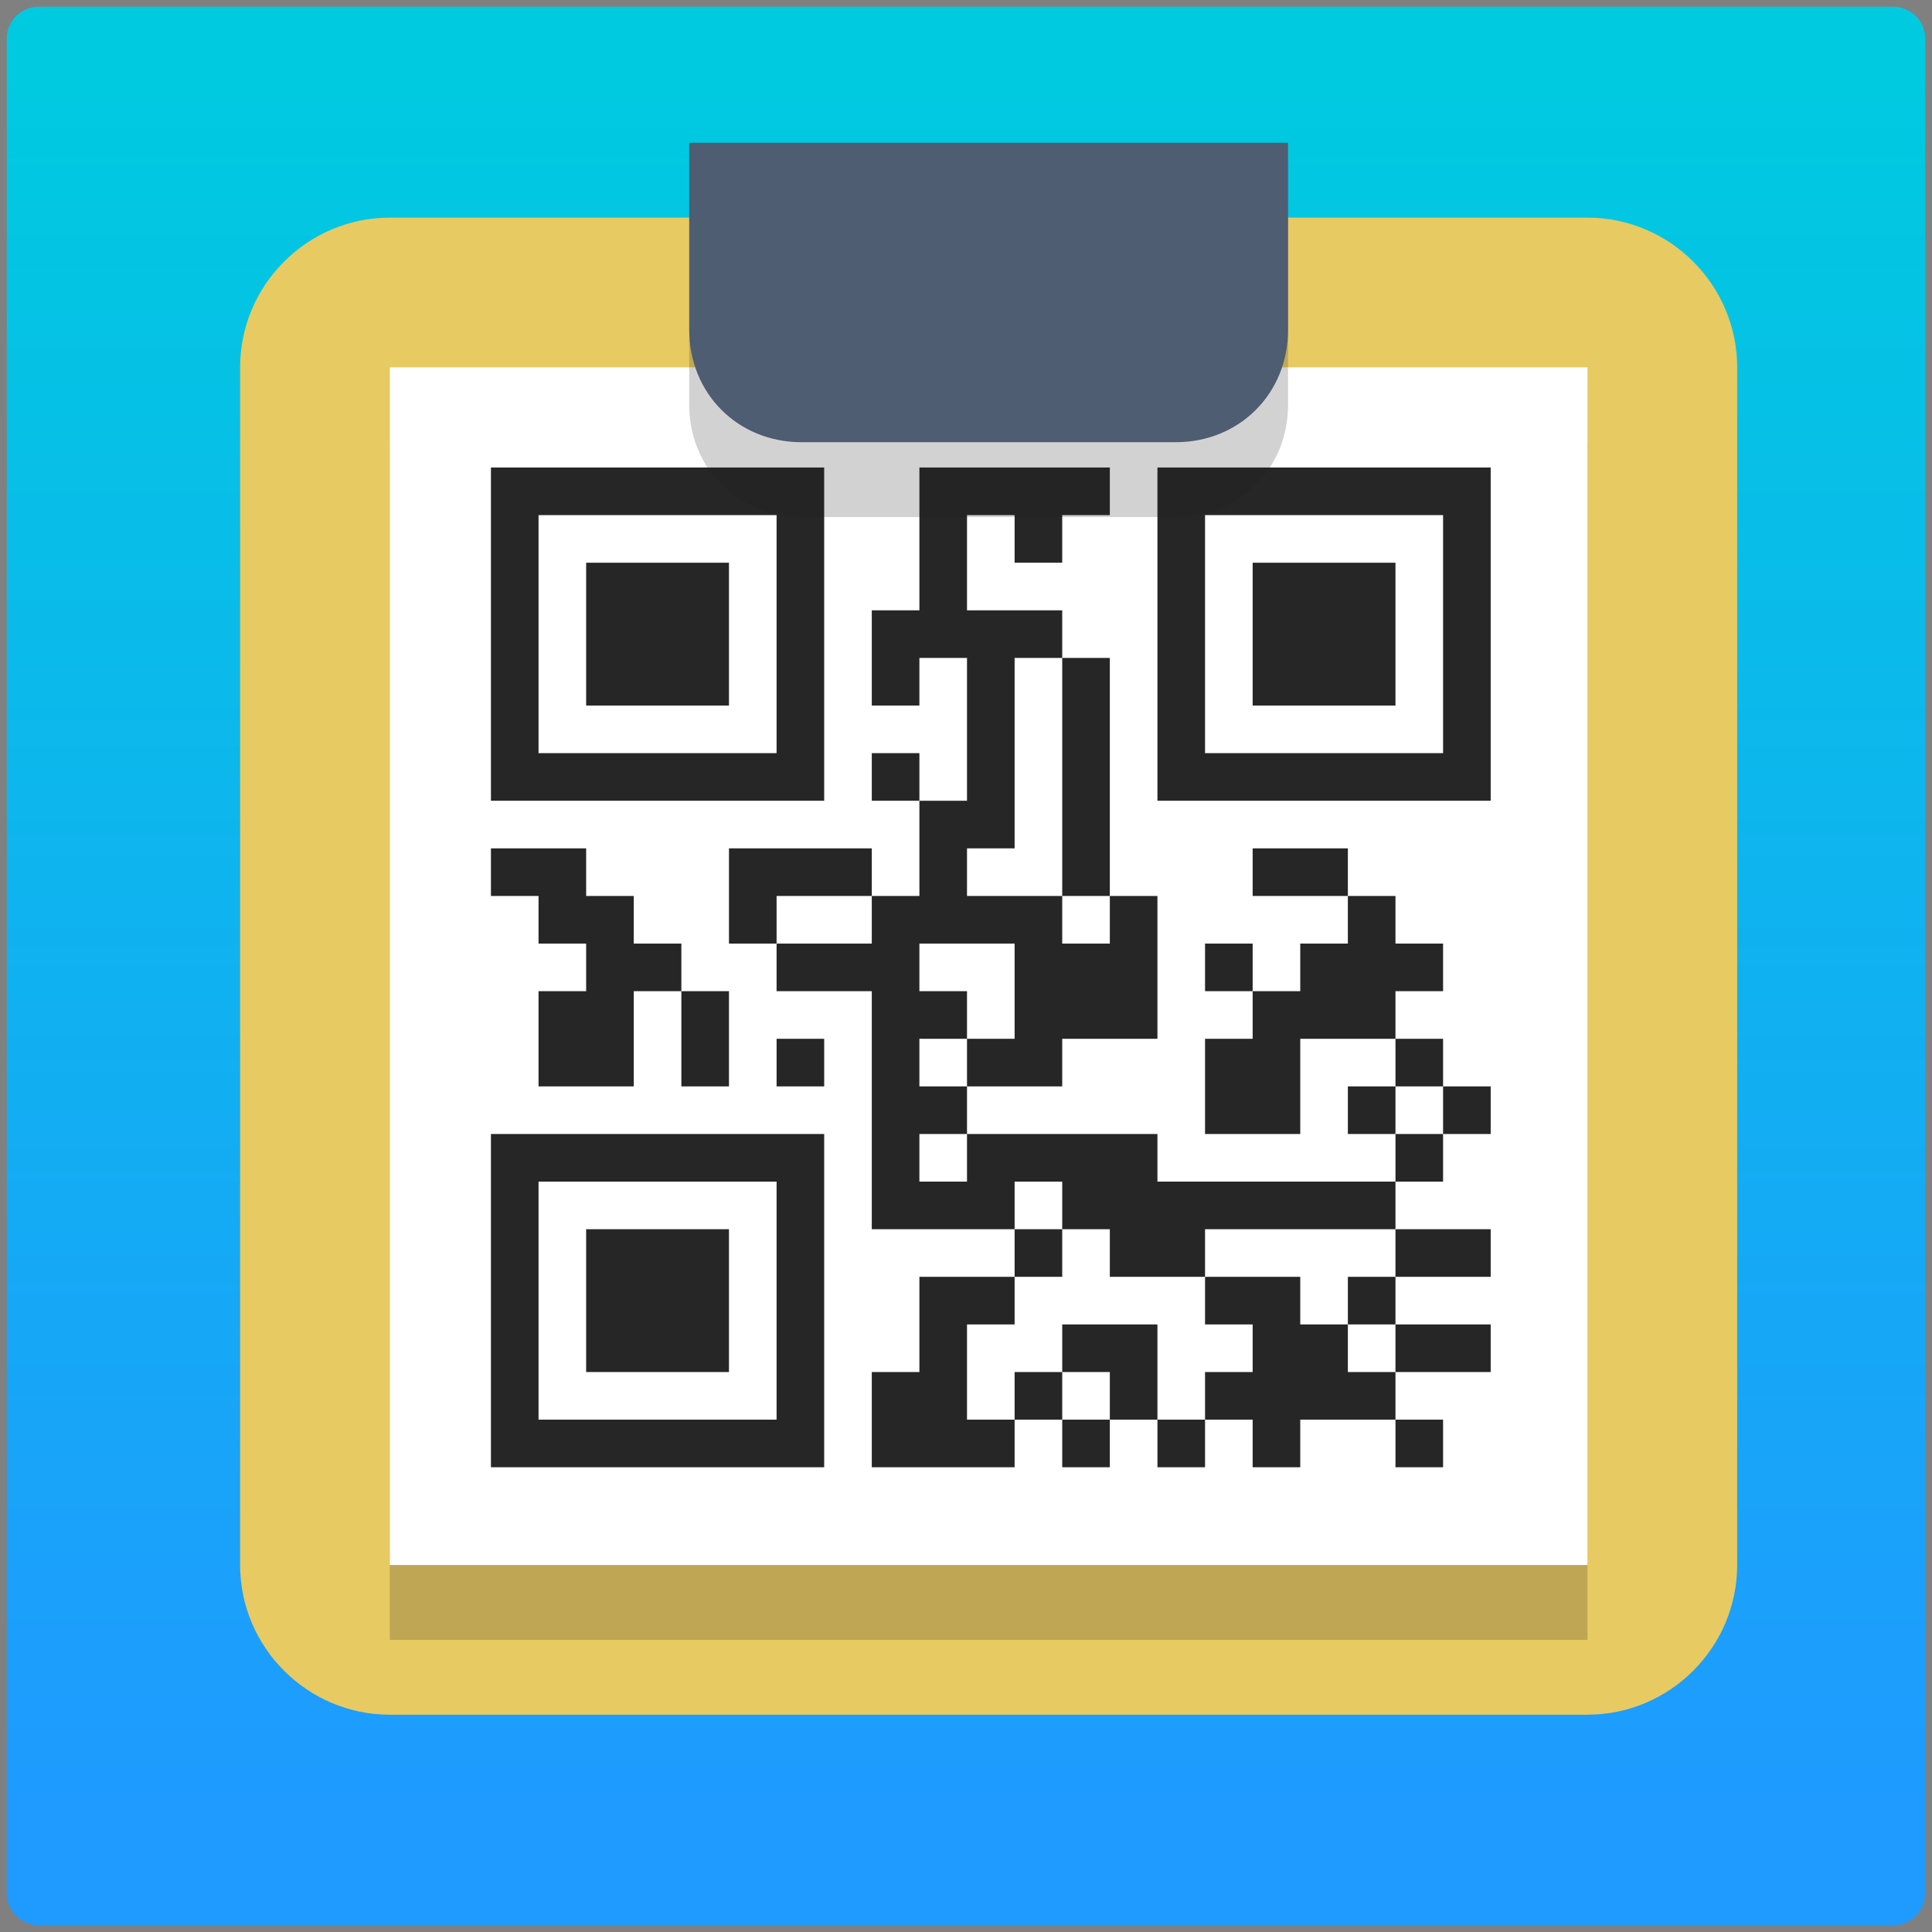 <?xml version="1.0" encoding="UTF-8" standalone="no"?>
<!DOCTYPE svg PUBLIC "-//W3C//DTD SVG 1.1//EN" "http://www.w3.org/Graphics/SVG/1.1/DTD/svg11.dtd">
<svg width="100%" height="100%" viewBox="0 0 86 86" version="1.1" xmlns="http://www.w3.org/2000/svg" xmlns:xlink="http://www.w3.org/1999/xlink" xml:space="preserve" xmlns:serif="http://www.serif.com/" style="fill-rule:evenodd;clip-rule:evenodd;stroke-linejoin:round;stroke-miterlimit:2;">
    <rect x="0" y="0" width="86" height="86" fill="#808080" stroke="none"/>
    <path d="M85.7,84.277C85.7,85.063 85.063,85.7 84.277,85.7L1.723,85.7C0.937,85.7 0.3,85.063 0.3,84.277L0.3,1.723C0.3,0.937 0.937,0.3 1.723,0.3L84.276,0.3C85.062,0.3 85.699,0.937 85.699,1.723L85.699,84.277L85.7,84.277Z" style="fill:url(#_Linear1);fill-rule:nonzero;"/>
    <g id="Complete-icon" serif:id="Complete icon" transform="matrix(1.666,0,0,1.666,-9.304,-10.304)">
        <g id="Board">
            <path d="M48,12L16,12C13.8,12 12,13.8 12,16L12,48C12,50.2 13.8,52 16,52L48,52C50.2,52 52,50.2 52,48L52,16C52,13.8 50.2,12 48,12Z" style="fill:rgb(231,202,98);fill-rule:nonzero;"/>
        </g>
        <g id="Paper">
            <rect x="16" y="18" width="32" height="32" style="fill:rgb(35,31,32);fill-opacity:0.21;"/>
            <rect x="16" y="16" width="32" height="32" style="fill:white;"/>
        </g>
        <g id="QR-Code" serif:id="QR Code" transform="matrix(0.159,0,0,0.159,13.614,13.588)">
            <g opacity="0.85">
                <g transform="matrix(1,0,0,1,704.571,-666.52)">
                    <path d="M-672.572,698.52L-672.572,754.52L-616.572,754.52L-616.572,698.52L-672.572,698.52ZM-664.572,706.52L-624.572,706.52L-624.572,746.52L-664.572,746.52L-664.572,706.52Z" style="fill-rule:nonzero;"/>
                </g>
                <g transform="matrix(1,0,0,1,704.571,-666.52)">
                    <path d="M-672.572,762.52L-672.572,770.52L-664.572,770.52L-664.572,778.52L-656.572,778.52L-656.572,786.52L-664.572,786.52L-664.572,802.52L-648.572,802.52L-648.572,786.52L-640.572,786.52L-640.572,778.52L-648.572,778.52L-648.572,770.52L-656.572,770.52L-656.572,762.52L-672.572,762.52Z" style="fill-rule:nonzero;"/>
                </g>
                <g transform="matrix(1,0,0,1,704.571,-666.52)">
                    <path d="M-672.572,810.52L-672.572,866.52L-616.572,866.52L-616.572,810.52L-672.572,810.52ZM-664.572,818.52L-624.572,818.52L-624.572,858.52L-664.572,858.52L-664.572,818.52Z" style="fill-rule:nonzero;"/>
                </g>
                <g transform="matrix(1,0,0,1,704.571,-666.52)">
                    <path d="M-656.572,714.52L-656.572,738.52L-632.572,738.52L-632.572,714.52L-656.572,714.52Z" style="fill-rule:nonzero;"/>
                </g>
                <g transform="matrix(1,0,0,1,704.571,-666.52)">
                    <path d="M-656.572,826.52L-656.572,850.52L-632.572,850.52L-632.572,826.52L-656.572,826.52Z" style="fill-rule:nonzero;"/>
                </g>
                <g transform="matrix(1,0,0,1,704.571,-666.52)">
                    <path d="M-640.572,786.52L-640.572,802.52L-632.572,802.52L-632.572,786.52L-640.572,786.52Z" style="fill-rule:nonzero;"/>
                </g>
                <g transform="matrix(1,0,0,1,704.571,-666.52)">
                    <path d="M-632.572,762.52L-632.572,778.52L-624.572,778.52L-624.572,770.52L-608.572,770.52L-608.572,762.52L-632.572,762.52Z" style="fill-rule:nonzero;"/>
                </g>
                <g transform="matrix(1,0,0,1,704.571,-666.52)">
                    <path d="M-600.572,698.52L-600.572,722.52L-608.572,722.52L-608.572,738.52L-600.572,738.52L-600.572,730.52L-592.572,730.52L-592.572,754.52L-600.572,754.52L-600.572,770.52L-608.572,770.52L-608.572,778.52L-624.572,778.52L-624.572,786.52L-608.572,786.52L-608.572,826.52L-584.572,826.52L-584.572,818.52L-576.572,818.52L-576.572,826.52L-568.572,826.52L-568.572,834.52L-552.572,834.52L-552.572,826.52L-520.572,826.52L-520.572,818.52L-560.572,818.52L-560.572,810.52L-592.572,810.52L-592.572,818.52L-600.572,818.52L-600.572,810.52L-592.572,810.52L-592.572,802.52L-600.572,802.52L-600.572,794.52L-592.572,794.52L-592.572,786.52L-600.572,786.52L-600.572,778.52L-584.572,778.52L-584.572,794.52L-592.572,794.52L-592.572,802.52L-576.572,802.52L-576.572,794.52L-560.572,794.52L-560.572,770.52L-568.572,770.52L-568.572,778.52L-576.572,778.52L-576.572,770.52L-592.572,770.52L-592.572,762.52L-584.572,762.52L-584.572,730.52L-576.572,730.52L-576.572,722.52L-592.572,722.52L-592.572,706.52L-584.572,706.52L-584.572,714.52L-576.572,714.52L-576.572,706.52L-568.572,706.52L-568.572,698.52L-600.572,698.52Z" style="fill-rule:nonzero;"/>
                </g>
                <rect x="80" y="128" width="8" height="8"/>
                <rect x="96" y="80" width="8" height="8"/>
                <g transform="matrix(1,0,0,1,704.571,-666.52)">
                    <path d="M-600.572,834.52L-600.572,850.52L-608.572,850.52L-608.572,866.52L-584.572,866.52L-584.572,858.52L-592.572,858.52L-592.572,842.52L-584.572,842.52L-584.572,834.52L-600.572,834.52Z" style="fill-rule:nonzero;"/>
                </g>
                <rect x="120" y="160" width="8" height="8"/>
                <rect x="120" y="184" width="8" height="8"/>
                <g transform="matrix(1,0,0,1,704.571,-666.52)">
                    <path d="M-576.572,730.52L-576.572,770.52L-568.572,770.52L-568.572,730.52L-576.572,730.52Z" style="fill-rule:nonzero;"/>
                </g>
                <g transform="matrix(1,0,0,1,704.571,-666.52)">
                    <path d="M-576.572,842.52L-576.572,850.52L-568.572,850.52L-568.572,858.52L-560.572,858.52L-560.572,842.52L-576.572,842.52Z" style="fill-rule:nonzero;"/>
                </g>
                <rect x="128" y="192" width="8" height="8"/>
                <g transform="matrix(1,0,0,1,704.571,-666.52)">
                    <path d="M-560.572,698.52L-560.572,754.52L-504.572,754.52L-504.572,698.52L-560.572,698.52ZM-552.572,706.52L-512.572,706.52L-512.572,746.52L-552.572,746.52L-552.572,706.52Z" style="fill-rule:nonzero;"/>
                </g>
                <rect x="144" y="192" width="8" height="8"/>
                <rect x="152" y="112" width="8" height="8"/>
                <g transform="matrix(1,0,0,1,704.571,-666.52)">
                    <path d="M-528.572,770.52L-528.572,778.52L-536.572,778.52L-536.572,786.52L-544.572,786.52L-544.572,794.52L-552.572,794.52L-552.572,810.52L-536.572,810.52L-536.572,794.52L-520.572,794.52L-520.572,786.52L-512.572,786.52L-512.572,778.52L-520.572,778.52L-520.572,770.52L-528.572,770.52Z" style="fill-rule:nonzero;"/>
                </g>
                <g transform="matrix(1,0,0,1,704.571,-666.52)">
                    <path d="M-552.572,834.52L-552.572,842.52L-544.572,842.52L-544.572,850.52L-552.572,850.52L-552.572,858.52L-544.572,858.52L-544.572,866.52L-536.572,866.52L-536.572,858.52L-520.572,858.52L-520.572,850.52L-528.572,850.52L-528.572,842.52L-536.572,842.52L-536.572,834.52L-552.572,834.52Z" style="fill-rule:nonzero;"/>
                </g>
                <g transform="matrix(1,0,0,1,704.571,-666.52)">
                    <path d="M-544.572,714.52L-544.572,738.52L-520.572,738.52L-520.572,714.52L-544.572,714.52Z" style="fill-rule:nonzero;"/>
                </g>
                <g transform="matrix(1,0,0,1,704.571,-666.52)">
                    <path d="M-544.572,762.52L-544.572,770.52L-528.572,770.52L-528.572,762.52L-544.572,762.52Z" style="fill-rule:nonzero;"/>
                </g>
                <rect x="176" y="136" width="8" height="8"/>
                <rect x="176" y="168" width="8" height="8"/>
                <rect x="184" y="128" width="8" height="8"/>
                <rect x="184" y="144" width="8" height="8"/>
                <g transform="matrix(1,0,0,1,704.571,-666.52)">
                    <path d="M-520.572,826.52L-520.572,834.52L-504.572,834.52L-504.572,826.52L-520.572,826.52Z" style="fill-rule:nonzero;"/>
                </g>
                <g transform="matrix(1,0,0,1,704.571,-666.52)">
                    <path d="M-520.572,842.52L-520.572,850.52L-504.572,850.52L-504.572,842.52L-520.572,842.52Z" style="fill-rule:nonzero;"/>
                </g>
                <rect x="184" y="192" width="8" height="8"/>
                <rect x="192" y="136" width="8" height="8"/>
            </g>
        </g>
        <g id="Clamp">
            <g opacity="0.2">
                <path d="M40,12L24,12L24,17C24,18.7 25.3,20 27,20L37,20C38.7,20 40,18.7 40,17L40,12Z" style="fill:rgb(35,31,32);fill-rule:nonzero;"/>
            </g>
            <g>
                <path d="M40,10L24,10L24,15C24,16.7 25.3,18 27,18L37,18C38.7,18 40,16.7 40,15L40,10Z" style="fill:rgb(79,93,115);fill-rule:nonzero;"/>
            </g>
        </g>
    </g>
    <defs>
        <linearGradient id="_Linear1" x1="0" y1="0" x2="1" y2="0" gradientUnits="userSpaceOnUse" gradientTransform="matrix(0.368,-77.057,77.057,0.368,43.18,80.655)"><stop offset="0" style="stop-color:rgb(31,154,255);stop-opacity:1"/><stop offset="1" style="stop-color:rgb(0,202,224);stop-opacity:1"/></linearGradient>
    </defs>
</svg>
